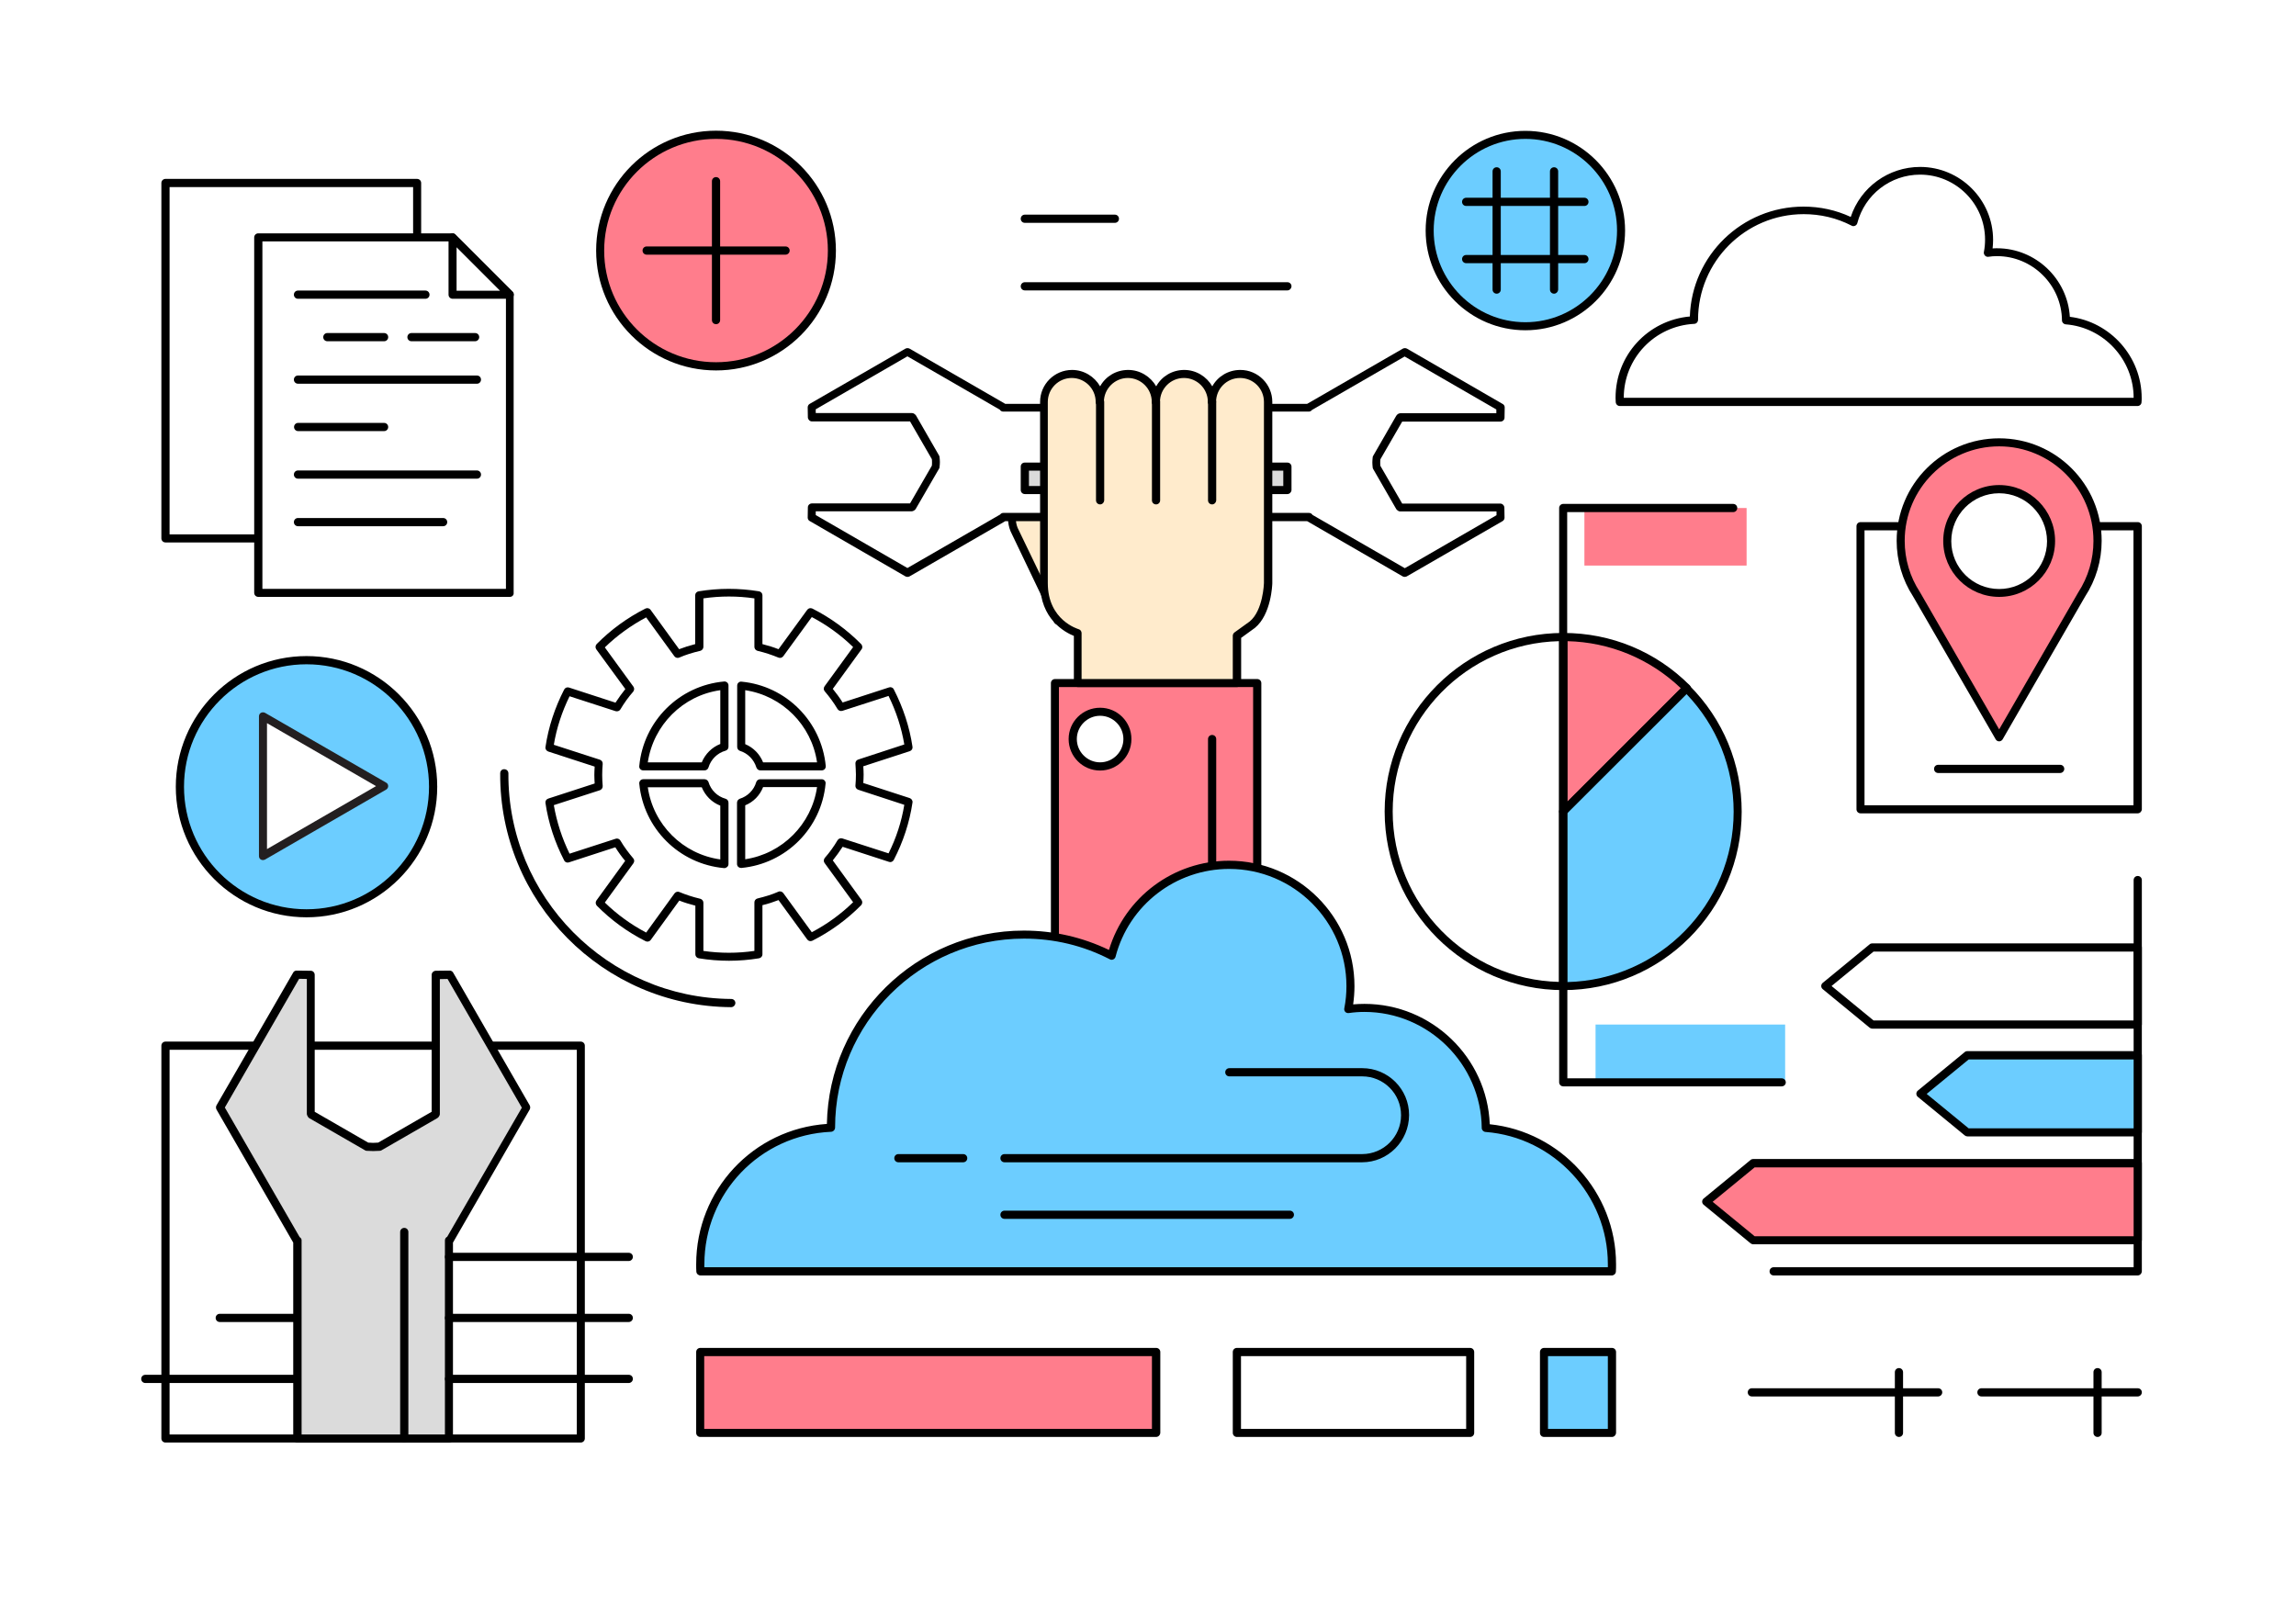 <?xml version="1.0" encoding="utf-8"?>
<!-- Generator: Adobe Illustrator 16.0.0, SVG Export Plug-In . SVG Version: 6.00 Build 0)  -->
<!DOCTYPE svg PUBLIC "-//W3C//DTD SVG 1.1//EN" "http://www.w3.org/Graphics/SVG/1.1/DTD/svg11.dtd">
<svg version="1.1" id="Layer_1" xmlns="http://www.w3.org/2000/svg" xmlns:xlink="http://www.w3.org/1999/xlink" x="0px" y="0px"
	 width="1400px" height="980px" viewBox="0 0 1400 980" enable-background="new 0 0 1400 980" xml:space="preserve">
<g>
	<g>
		<g>
			<rect fill="#FFFFFF" width="1400" height="980"/>
		</g>
	</g>
	<g>
		<path fill="#FFEBCC" d="M679.8,382.6l-29.8-72.7l-10.3-40.2l-19.9,37.7c-0.4,0.7-0.8,1.4-1.1,2.1v0c-1.8,4.1-2,8.9-0.2,13.4
			l26.5,55.4L679.8,382.6z"/>
		<path d="M679.8,385.1c-0.1,0-0.2,0-0.3,0l-34.9-4.3c-0.8-0.1-1.6-0.6-1.9-1.4l-26.5-55.4c-2.1-5.1-2-10.5,0.2-15.4
			c0.4-0.9,0.8-1.6,1.3-2.4l19.9-37.5c0.5-0.9,1.5-1.4,2.5-1.3c1,0.1,1.8,0.8,2.1,1.8l10.3,40.2l29.7,72.4c0.3,0.8,0.2,1.7-0.3,2.4
			C681.3,384.8,680.6,385.1,679.8,385.1z M646.6,376l29.3,3.7l-28.2-68.8l-8.9-34.3l-17,32c-0.5,0.7-0.8,1.3-1.1,1.9
			c-1.6,3.7-1.7,7.7-0.2,11.4L646.6,376z"/>
	</g>
	<g>
		<path fill="#FFFFFF" d="M914.8,248.2l-58.3-33.7l-58.4,33.7v0.3h-7.4H619.1h-7.4v-0.3l-58.4-33.7L495,248.3v0.5l0.1,5.7h61
			c0.1,0.1,0.2,0.2,0.3,0.2l14.1,24.5c0.1,0.9,0.1,1.8,0.1,2.7c0,0.9-0.1,1.8-0.1,2.7l-14.2,24.5c-0.1,0.1-0.2,0.2-0.3,0.2h-61
			l-0.1,5.7v0.5v0h0.1l58.3,33.6l58.4-33.7v-0.3h7.4h171.7h7.4v0.3l58.4,33.7l58.4-33.7v-0.5l-0.1-5.7h-61c-0.1-0.1-0.2-0.2-0.3-0.3
			l-14.1-24.5c-0.1-0.9-0.1-1.8-0.1-2.7c0-0.9,0.1-1.8,0.1-2.7l14.1-24.5c0.1-0.1,0.2-0.2,0.3-0.2h61l0.1-5.7L914.8,248.2
			L914.8,248.2L914.8,248.2z"/>
		<path d="M856.5,351.8c-0.4,0-0.9-0.1-1.2-0.3L797,317.8c0,0,0,0,0,0h-184c0,0,0,0,0,0l-58.4,33.7c-0.8,0.4-1.7,0.4-2.5,0
			L494,317.9c-0.9-0.4-1.5-1.2-1.5-2.2l0.1-6.3c0-1.3,1.1-2.4,2.5-2.4h59.8l13.3-23c0.1-0.7,0.1-1.3,0.1-2s0-1.3-0.1-2l-13.3-23
			h-59.8c-1.3,0-2.4-1.1-2.5-2.4l-0.1-6.2c0-0.9,0.5-1.7,1.2-2.1l58.4-33.7c0.8-0.4,1.7-0.4,2.5,0l58.4,33.7c0,0,0,0,0,0h184
			c0,0,0,0,0,0l58.4-33.7c0.8-0.4,1.7-0.4,2.5,0l58.1,33.6c0.9,0.4,1.5,1.2,1.5,2.2l-0.1,6.3c0,1.3-1.1,2.4-2.5,2.4H855l-13.3,23
			c-0.1,0.7-0.1,1.3-0.1,2s0,1.3,0.1,2l13.3,23h59.8c1.3,0,2.4,1.1,2.5,2.4l0.1,6.2c0,0.9-0.5,1.7-1.2,2.1l-58.4,33.7
			C857.4,351.7,857,351.8,856.5,351.8z M800.3,314l56.3,32.5l55.9-32.3l0-2.3h-58.6c-0.5,0-1-0.1-1.4-0.4c0,0-0.4-0.3-0.4-0.3
			c-0.3-0.2-0.5-0.5-0.7-0.7l-14.1-24.5c-0.2-0.3-0.3-0.7-0.3-1c-0.1-1-0.2-2-0.2-3s0.1-2,0.2-3c0-0.4,0.1-0.7,0.3-1l14.1-24.5
			c0.2-0.3,0.5-0.6,0.8-0.9c0.4-0.3,1.1-0.6,1.6-0.6h58.6l0-2.3l-55.9-32.3L800,250c-0.5,0.6-1.1,1-1.9,1H611.7
			c-0.9,0-1.7-0.5-2.1-1.2l-56.3-32.5l-55.9,32.3l0,2.3h58.6c0.5,0,1,0.1,1.4,0.4c0.3,0.2,0.9,0.7,1.1,1l14.1,24.5
			c0.2,0.3,0.3,0.7,0.3,1c0.1,1,0.2,2,0.2,3s-0.1,2-0.2,3c0,0.4-0.1,0.7-0.3,1l-14.2,24.5c-0.2,0.3-0.4,0.6-0.7,0.8
			c-0.4,0.3-1.2,0.7-1.7,0.7h-58.6l0,2.3l55.9,32.3l56.5-32.6c0.5-0.6,1.1-1,1.9-1h186.5C799.1,312.8,799.9,313.3,800.3,314z"/>
	</g>
	<g>
		<polygon fill="#DBDBDB" points="624.9,284.6 785,284.6 785,298.9 624.9,298.9 		"/>
		<path d="M785,301.3H624.9c-1.4,0-2.5-1.1-2.5-2.5l0-14.3c0-0.7,0.3-1.3,0.7-1.7c0.5-0.5,1.1-0.7,1.7-0.7H785
			c1.4,0,2.5,1.1,2.5,2.5v14.3C787.4,300.2,786.3,301.3,785,301.3z M627.4,296.4h155.1V287H627.4L627.4,296.4z"/>
	</g>
	<g>
		<rect x="643.3" y="416.6" fill="#FF7D8C" width="123.3" height="280.8"/>
		<path d="M766.6,699.8H643.3c-1.4,0-2.5-1.1-2.5-2.5V416.6c0-1.4,1.1-2.5,2.5-2.5h123.3c1.4,0,2.5,1.1,2.5,2.5v280.8
			C769,698.7,767.9,699.8,766.6,699.8z M645.7,694.9h118.4V419H645.7V694.9z"/>
	</g>
	<g>
		<path fill="#FFEBCC" d="M756.2,228c-9.4,0-17.1,7.6-17.1,17.1c0-9.4-7.7-17.1-17.1-17.1c-9.4,0-17.1,7.6-17.1,17.1
			c0-9.4-7.6-17.1-17.1-17.1c-9.4,0-17.1,7.6-17.1,17.1c0-9.4-7.7-17.1-17.1-17.1c-9.4,0-17.1,7.6-17.1,17.1v110.5
			c0,24.9,20.6,30.5,20.6,30.5v30.5h96.9v-28.8l9.3-6.7c9.3-7.6,9.7-25.4,9.7-25.4V245.1C773.2,235.7,765.6,228,756.2,228z"/>
		<path d="M754.2,419h-96.9c-1.4,0-2.5-1.1-2.5-2.5v-28.7c-5.4-2.2-20.6-10.2-20.6-32.2V245.1c0-10.8,8.8-19.5,19.5-19.5
			c7.3,0,13.7,4.1,17.1,10c3.3-6,9.7-10,17.1-10c7.3,0,13.7,4.1,17.1,10c3.3-6,9.7-10,17.1-10c7.3,0,13.7,4.1,17.1,10
			c3.3-6,9.7-10,17.1-10c10.8,0,19.5,8.8,19.5,19.5v110.5c0,0.8-0.6,19.1-10.6,27.3l-8.4,6.1v27.6C756.7,417.9,755.6,419,754.2,419z
			 M659.7,414.1h92v-26.4c0-0.8,0.4-1.5,1-2l9.3-6.7c8.2-6.7,8.7-23.3,8.7-23.4V245.1c0-8.1-6.5-14.6-14.6-14.6
			c-8.1,0-14.6,6.6-14.6,14.6c0,1.4-1.1,2.5-2.5,2.5c-1.4,0-2.5-1.1-2.5-2.5c0-8.1-6.6-14.6-14.6-14.6c-8.1,0-14.6,6.6-14.6,14.6
			c0,1.4-1.1,2.5-2.5,2.5s-2.5-1.1-2.5-2.5c0-8.1-6.6-14.6-14.6-14.6s-14.6,6.6-14.6,14.6c0,1.4-1.1,2.5-2.5,2.5s-2.5-1.1-2.5-2.5
			c0-8.1-6.6-14.6-14.6-14.6c-8.1,0-14.6,6.6-14.6,14.6v110.5c0,22.8,18.6,28,18.8,28.1c1.1,0.3,1.8,1.3,1.8,2.4V414.1z"/>
	</g>
	<g>
		<path d="M670.8,307.6c-1.4,0-2.5-1.1-2.5-2.5v-60c0-1.4,1.1-2.5,2.5-2.5s2.5,1.1,2.5,2.5v60C673.2,306.5,672.1,307.6,670.8,307.6z
			"/>
	</g>
	<g>
		<path d="M704.9,307.6c-1.4,0-2.5-1.1-2.5-2.5v-60c0-1.4,1.1-2.5,2.5-2.5s2.5,1.1,2.5,2.5v60C707.4,306.5,706.3,307.6,704.9,307.6z
			"/>
	</g>
	<g>
		<path d="M739.1,307.6c-1.4,0-2.5-1.1-2.5-2.5v-60c0-1.4,1.1-2.5,2.5-2.5c1.4,0,2.5,1.1,2.5,2.5v60
			C741.5,306.5,740.4,307.6,739.1,307.6z"/>
	</g>
	<g>
		<path fill="#FFFFFF" d="M687.5,450.7c0,9.2-7.5,16.7-16.7,16.7c-9.2,0-16.7-7.5-16.7-16.7c0-9.2,7.5-16.7,16.7-16.7
			C680,434,687.5,441.5,687.5,450.7z"/>
		<path d="M670.8,469.9c-10.6,0-19.2-8.6-19.2-19.2c0-10.6,8.6-19.1,19.2-19.1c10.6,0,19.1,8.6,19.1,19.1
			C689.9,461.3,681.3,469.9,670.8,469.9z M670.8,436.5c-7.8,0-14.2,6.4-14.2,14.2c0,7.8,6.4,14.2,14.2,14.2
			c7.8,0,14.2-6.4,14.2-14.2C685,442.9,678.6,436.5,670.8,436.5z"/>
	</g>
	<g>
		<path d="M739.1,590.5c-1.4,0-2.5-1.1-2.5-2.5V450.7c0-1.4,1.1-2.5,2.5-2.5c1.4,0,2.5,1.1,2.5,2.5V588
			C741.5,589.4,740.4,590.5,739.1,590.5z"/>
	</g>
	<g>
		<path fill="#6CCDFF" d="M982.8,775.3c0.1-1.4,0.1-2.9,0.1-4.4c0-43.9-33.9-79.8-76.9-83.1c-0.4-40.5-33.4-73.2-74-73.2
			c-3.4,0-6.7,0.3-9.9,0.7c0.9-4.5,1.3-9.2,1.3-14c0-40.9-33.1-74-74-74c-34.5,0-63.4,23.6-71.7,55.4c-16-8.2-34.2-12.9-53.5-12.9
			c-65,0-117.6,52.7-117.6,117.6c0,0,0,0.1,0,0.1c-44.3,1.9-79.7,38.5-79.7,83.3c0,1.5,0,2.9,0.1,4.4H982.8z"/>
		<path d="M982.8,777.8H427.1c-1.3,0-2.4-1-2.5-2.3c-0.1-1.5-0.1-3-0.1-4.5c0-45.3,34.8-82.5,79.7-85.6
			c1.2-65.2,54.6-117.9,120.1-117.9c18.2,0,35.6,4,51.9,11.8c9.7-32.2,39.4-54.4,73.2-54.4c42.2,0,76.5,34.3,76.5,76.5
			c0,3.7-0.3,7.4-0.8,11.1c2.4-0.2,4.6-0.3,6.9-0.3c41,0,74.8,32.7,76.4,73.4c43.3,4.5,77,41.5,77,85.4c0,1.5,0,3-0.1,4.5
			C985.2,776.8,984.1,777.8,982.8,777.8z M429.5,772.8h550.9c0-0.6,0-1.3,0-1.9c0-42-32.8-77.4-74.6-80.6c-1.3-0.1-2.3-1.2-2.3-2.4
			c-0.4-39-32.5-70.8-71.5-70.8c-3.1,0-6.2,0.2-9.6,0.7c-0.8,0.1-1.6-0.2-2.1-0.7c-0.5-0.6-0.8-1.4-0.6-2.2
			c0.9-4.5,1.3-9.1,1.3-13.5c0-39.4-32.1-71.5-71.5-71.5c-32.6,0-61.1,22-69.3,53.6c-0.2,0.7-0.7,1.3-1.4,1.6
			c-0.7,0.3-1.5,0.3-2.1-0.1c-16.3-8.4-33.9-12.6-52.3-12.6c-63.5,0-115.2,51.7-115.2,115.2c0,1.3-1,2.5-2.4,2.6
			c-43.4,1.9-77.3,37.4-77.3,80.8C429.4,771.6,429.5,772.2,429.5,772.8z"/>
	</g>
	<g>
		<path fill="#FFFFFF" d="M1303.4,245.1c0-0.8,0.1-1.6,0.1-2.5c0-24.9-19.3-45.3-43.7-47.2c-0.2-23-19-41.6-42-41.6
			c-1.9,0-3.8,0.1-5.6,0.4c0.5-2.6,0.8-5.2,0.8-7.9c0-23.2-18.8-42-42-42c-19.6,0-36,13.4-40.7,31.5c-9.1-4.7-19.4-7.3-30.4-7.3
			c-36.9,0-66.8,29.9-66.8,66.8c0,0,0,0,0,0.1c-25.2,1.1-45.3,21.9-45.3,47.3c0,0.8,0,1.7,0.1,2.5H1303.4z"/>
		<path d="M1303.4,247.6H987.7c-1.3,0-2.4-1-2.5-2.4c0-0.9-0.1-1.7-0.1-2.6c0-26,19.7-47.3,45.3-49.6c1.2-37.2,31.8-67,69.3-67
			c10.1,0,19.8,2.1,28.8,6.3c6-18.1,23-30.5,42.3-30.5c24.5,0,44.5,20,44.5,44.5c0,1.7-0.1,3.4-0.3,5.2c0.9-0.1,1.8-0.1,2.7-0.1
			c23.5,0,43,18.6,44.4,41.8c24.7,3,43.8,24.3,43.8,49.5c0,0.9,0,1.7-0.1,2.6C1305.8,246.5,1304.7,247.6,1303.4,247.6z M990.1,242.6
			H1301c0,0,0,0,0,0c0-23.3-18.2-43-41.4-44.8c-1.3-0.1-2.3-1.2-2.3-2.4c-0.2-21.6-18-39.2-39.6-39.2c-1.7,0-3.5,0.1-5.3,0.4
			c-0.8,0.1-1.6-0.2-2.1-0.8c-0.5-0.6-0.8-1.4-0.6-2.2c0.5-2.5,0.7-5,0.7-7.5c0-21.8-17.8-39.6-39.6-39.6
			c-18.1,0-33.8,12.2-38.3,29.6c-0.2,0.7-0.7,1.3-1.4,1.6c-0.7,0.3-1.5,0.3-2.1-0.1c-9.1-4.7-19-7-29.2-7
			c-35.5,0-64.4,28.9-64.4,64.4c0,1.3-1,2.5-2.4,2.5C1008.9,198.8,990.1,218.5,990.1,242.6C990.1,242.6,990.1,242.6,990.1,242.6z"/>
	</g>
	<g>
		<path d="M830.5,708.8H612.5c-1.4,0-2.5-1.1-2.5-2.5s1.1-2.5,2.5-2.5h218.1c13,0,23.7-10.6,23.7-23.7c0-13.1-10.6-23.7-23.7-23.7
			h-81c-1.4,0-2.5-1.1-2.5-2.5s1.1-2.5,2.5-2.5h81c15.8,0,28.6,12.8,28.6,28.6C859.1,696,846.3,708.8,830.5,708.8z"/>
	</g>
	<g>
		<path d="M587.3,708.8h-39.5c-1.4,0-2.5-1.1-2.5-2.5s1.1-2.5,2.5-2.5h39.5c1.4,0,2.5,1.1,2.5,2.5S588.7,708.8,587.3,708.8z"/>
	</g>
	<g>
		<path d="M786.5,743.3h-174c-1.4,0-2.5-1.1-2.5-2.5s1.1-2.5,2.5-2.5h174c1.4,0,2.5,1.1,2.5,2.5S787.8,743.3,786.5,743.3z"/>
	</g>
	<g>
		<path d="M1303.5,777.8h-222c-1.4,0-2.5-1.1-2.5-2.5c0-1.4,1.1-2.5,2.5-2.5H1301V536.7c0-1.4,1.1-2.5,2.5-2.5
			c1.4,0,2.5,1.1,2.5,2.5v238.6C1305.9,776.7,1304.8,777.8,1303.5,777.8z"/>
	</g>
	<g>
		<polygon fill="#FF7D8C" points="1303.5,756.4 1069,756.4 1040.4,732.9 1069,709.4 1303.5,709.4 		"/>
		<path d="M1303.5,758.8H1069c-0.6,0-1.1-0.2-1.6-0.6l-28.6-23.5c-0.6-0.5-0.9-1.2-0.9-1.9s0.3-1.4,0.9-1.9l28.6-23.5
			c0.4-0.4,1-0.6,1.6-0.6h234.5c1.4,0,2.5,1.1,2.5,2.5v47C1305.9,757.7,1304.8,758.8,1303.5,758.8z M1069.9,753.9H1301v-42h-231.1
			l-25.6,21L1069.9,753.9z"/>
	</g>
	<g>
		<polygon fill="#6CCDFF" points="1303.5,690.6 1199.5,690.6 1170.9,667.1 1199.5,643.6 1303.5,643.6 		"/>
		<path d="M1303.5,693h-103.9c-0.6,0-1.1-0.2-1.6-0.6l-28.6-23.5c-0.6-0.5-0.9-1.2-0.9-1.9c0-0.7,0.3-1.4,0.9-1.9l28.6-23.5
			c0.4-0.4,1-0.6,1.6-0.6h103.9c1.4,0,2.5,1.1,2.5,2.5v47C1305.9,691.9,1304.8,693,1303.5,693z M1200.4,688.1H1301v-42h-100.6
			l-25.6,21L1200.4,688.1z"/>
	</g>
	<g>
		<path d="M1303.5,627.3h-161.9c-0.6,0-1.1-0.2-1.6-0.6l-28.6-23.5c-0.6-0.5-0.9-1.2-0.9-1.9c0-0.7,0.3-1.4,0.9-1.9l28.6-23.5
			c0.4-0.4,1-0.6,1.6-0.6h161.9c1.4,0,2.5,1.1,2.5,2.5v47C1305.9,626.2,1304.8,627.3,1303.5,627.3z M1142.4,622.3H1301v-42h-158.6
			l-25.6,21L1142.4,622.3z"/>
	</g>
	<g>
		<rect x="427" y="824.5" fill="#FF7D8C" width="278" height="49.3"/>
		<path d="M704.9,876.3H427c-1.4,0-2.5-1.1-2.5-2.5v-49.3c0-1.4,1.1-2.5,2.5-2.5h278c1.4,0,2.5,1.1,2.5,2.5v49.3
			C707.4,875.2,706.3,876.3,704.9,876.3z M429.4,871.4h273V827h-273V871.4z"/>
	</g>
	<g>
		<path d="M896.4,876.3H754.2c-1.4,0-2.5-1.1-2.5-2.5v-49.3c0-1.4,1.1-2.5,2.5-2.5h142.2c1.4,0,2.5,1.1,2.5,2.5v49.3
			C898.9,875.2,897.8,876.3,896.4,876.3z M756.7,871.4H894V827H756.7V871.4z"/>
	</g>
	<g>
		<rect x="941.5" y="824.5" fill="#6CCDFF" width="41.4" height="49.3"/>
		<path d="M982.9,876.3h-41.4c-1.4,0-2.5-1.1-2.5-2.5v-49.3c0-1.4,1.1-2.5,2.5-2.5h41.4c1.4,0,2.5,1.1,2.5,2.5v49.3
			C985.3,875.2,984.2,876.3,982.9,876.3z M943.9,871.4h36.5V827h-36.5V871.4z"/>
	</g>
	<g>
		<path d="M785,177.1H624.9c-1.4,0-2.5-1.1-2.5-2.5c0-1.4,1.1-2.5,2.5-2.5H785c1.4,0,2.5,1.1,2.5,2.5
			C787.4,176,786.3,177.1,785,177.1z"/>
	</g>
	<g>
		<path d="M679.8,135.9h-54.9c-1.4,0-2.5-1.1-2.5-2.5c0-1.4,1.1-2.5,2.5-2.5h54.9c1.4,0,2.5,1.1,2.5,2.5
			C682.3,134.8,681.2,135.9,679.8,135.9z"/>
	</g>
	<g>
		<rect x="1134.5" y="320.9" fill="#FFFFFF" width="169" height="172.7"/>
		<path d="M1303.5,496h-169c-1.4,0-2.5-1.1-2.5-2.5V320.9c0-1.4,1.1-2.5,2.5-2.5h169c1.4,0,2.5,1.1,2.5,2.5v172.7
			C1305.9,494.9,1304.8,496,1303.5,496z M1136.9,491.1h164V323.4h-164V491.1z"/>
	</g>
	<g>
		<path d="M354.1,879.7H100.9c-1.4,0-2.5-1.1-2.5-2.5V637.7c0-1.4,1.1-2.5,2.5-2.5h253.2c1.4,0,2.5,1.1,2.5,2.5v239.5
			C356.6,878.6,355.5,879.7,354.1,879.7z M103.4,874.8h248.3V640.2H103.4V874.8z"/>
	</g>
	<g>
		<path fill="#6CCDFF" d="M988.4,140.6c0,32.2-26.1,58.4-58.4,58.4s-58.4-26.1-58.4-58.4c0-32.2,26.1-58.4,58.4-58.4
			S988.4,108.4,988.4,140.6z"/>
		<path d="M930.1,201.4c-33.5,0-60.8-27.3-60.8-60.8s27.3-60.8,60.8-60.8c33.5,0,60.8,27.3,60.8,60.8S963.6,201.4,930.1,201.4z
			 M930.1,84.7c-30.8,0-55.9,25.1-55.9,55.9s25.1,55.9,55.9,55.9c30.8,0,55.9-25.1,55.9-55.9S960.9,84.7,930.1,84.7z"/>
	</g>
	<g>
		<path fill="#FF7D8C" d="M507.2,152.9c0,39-31.6,70.6-70.6,70.6c-39,0-70.6-31.6-70.6-70.6c0-39,31.6-70.6,70.6-70.6
			C475.6,82.3,507.2,113.9,507.2,152.9z"/>
		<path d="M436.6,225.9c-40.3,0-73.1-32.8-73.1-73.1c0-40.3,32.8-73.1,73.1-73.1s73.1,32.8,73.1,73.1
			C509.7,193.2,476.9,225.9,436.6,225.9z M436.6,84.7c-37.6,0-68.2,30.6-68.2,68.1c0,37.6,30.6,68.1,68.2,68.1
			c37.6,0,68.2-30.6,68.2-68.1C504.8,115.3,474.2,84.7,436.6,84.7z"/>
	</g>
	<g>
		<g>
			<path d="M912.6,179.1c-1.4,0-2.5-1.1-2.5-2.5v-72.1c0-1.4,1.1-2.5,2.5-2.5s2.5,1.1,2.5,2.5v72.1C915.1,178,914,179.1,912.6,179.1
				z"/>
		</g>
		<g>
			<path d="M947.6,179.1c-1.4,0-2.5-1.1-2.5-2.5v-72.1c0-1.4,1.1-2.5,2.5-2.5c1.4,0,2.5,1.1,2.5,2.5v72.1
				C950,178,948.9,179.1,947.6,179.1z"/>
		</g>
		<g>
			<path d="M966.1,125.6H894c-1.4,0-2.5-1.1-2.5-2.5s1.1-2.5,2.5-2.5h72.1c1.4,0,2.5,1.1,2.5,2.5S967.5,125.6,966.1,125.6z"/>
		</g>
		<g>
			<path d="M966.1,160.5H894c-1.4,0-2.5-1.1-2.5-2.5s1.1-2.5,2.5-2.5h72.1c1.4,0,2.5,1.1,2.5,2.5S967.5,160.5,966.1,160.5z"/>
		</g>
	</g>
	<g>
		<path fill="#FF7D8C" d="M1219,269.7c-33.2,0-60,26.9-60,60c0,12,3.6,23.3,9.7,32.7l50.4,87.2l50.4-87.2c6.1-9.4,9.7-20.6,9.7-32.7
			C1279,296.6,1252.1,269.7,1219,269.7z"/>
		<path d="M1219,452.1L1219,452.1c-0.9,0-1.7-0.5-2.1-1.2l-50.4-87.2c-6.5-10-10-21.8-10-33.9c0-34.5,28-62.5,62.5-62.5
			c34.5,0,62.5,28,62.5,62.5c0,12.1-3.5,23.9-10.1,34l-50.3,87.1C1220.7,451.6,1219.8,452.1,1219,452.1z M1219,272.2
			c-31.7,0-57.6,25.8-57.6,57.6c0,11.2,3.2,22,9.3,31.3l48.3,83.7l48.2-83.5c6.1-9.4,9.3-20.3,9.3-31.4
			C1276.5,298,1250.7,272.2,1219,272.2z"/>
	</g>
	<g>
		<path fill="#FFFFFF" d="M1187.3,329.9c0,17.5,14.2,31.6,31.6,31.6c17.5,0,31.6-14.2,31.6-31.6c0-17.5-14.2-31.6-31.6-31.6
			C1201.5,298.3,1187.3,312.4,1187.3,329.9z"/>
		<path d="M1219,364c-18.8,0-34.1-15.3-34.1-34.1c0-18.8,15.3-34.1,34.1-34.1c18.8,0,34.1,15.3,34.1,34.1
			C1253.1,348.7,1237.8,364,1219,364z M1219,300.8c-16.1,0-29.2,13.1-29.2,29.2c0,16.1,13.1,29.2,29.2,29.2
			c16.1,0,29.2-13.1,29.2-29.2C1248.1,313.8,1235,300.8,1219,300.8z"/>
	</g>
	<g>
		<path d="M1256.2,471.4h-74.4c-1.4,0-2.5-1.1-2.5-2.5s1.1-2.5,2.5-2.5h74.4c1.4,0,2.5,1.1,2.5,2.5S1257.5,471.4,1256.2,471.4z"/>
	</g>
	<g>
		<g>
			<path fill="#FF7D8C" d="M1028.4,419.7c-19.3-19.3-45.9-31.2-75.2-31.2v106.4L1028.4,419.7z"/>
			<path d="M953.2,497.4c-0.3,0-0.6-0.1-0.9-0.2c-0.9-0.4-1.5-1.3-1.5-2.3V388.5c0-1.4,1.1-2.5,2.5-2.5c29.1,0,56.4,11.3,77,31.9
				c1,1,1,2.5,0,3.5l-75.2,75.2C954.5,497.2,953.8,497.4,953.2,497.4z M955.6,391V489l69.3-69.3C1006.1,401.8,981.7,391.6,955.6,391
				z"/>
		</g>
		<g>
			<path d="M953.2,603.8c-60,0-108.9-48.8-108.9-108.9c0-60,48.8-108.9,108.9-108.9c1.4,0,2.5,1.1,2.5,2.5v212.8
				C955.6,602.7,954.5,603.8,953.2,603.8z M950.7,391c-56.2,1.3-101.5,47.4-101.5,103.9c0,56.5,45.3,102.6,101.5,103.9V391z"/>
		</g>
		<g>
			<path fill="#6CCDFF" d="M1028.4,419.7l-75.2,75.2v106.4c58.8,0,106.4-47.6,106.4-106.4C1059.6,465.6,1047.7,439,1028.4,419.7z"/>
			<path d="M953.2,603.8c-1.4,0-2.5-1.1-2.5-2.5V494.9c0-0.7,0.3-1.3,0.7-1.7l75.2-75.2c1-1,2.5-1,3.5,0
				c20.6,20.6,31.9,47.9,31.9,77C1062,555,1013.2,603.8,953.2,603.8z M955.6,496v102.9c56.2-1.3,101.5-47.4,101.5-103.9
				c0-26.9-10.2-52.3-28.7-71.7L955.6,496z"/>
		</g>
	</g>
	<g>
		<rect x="966.1" y="309.8" fill="#FF7D8C" width="98.9" height="35.1"/>
	</g>
	<g>
		<rect x="972.9" y="624.8" fill="#6CCDFF" width="115.6" height="35.1"/>
	</g>
	<g>
		<path d="M953.2,497.4c-1.4,0-2.5-1.1-2.5-2.5V309.8c0-1.4,1.1-2.5,2.5-2.5h103.6c1.4,0,2.5,1.1,2.5,2.5s-1.1,2.5-2.5,2.5H955.6
			v182.7C955.6,496.3,954.5,497.4,953.2,497.4z"/>
	</g>
	<g>
		<path d="M1086.4,662.5H953.2c-1.4,0-2.5-1.1-2.5-2.5V494.9c0-1.4,1.1-2.5,2.5-2.5c1.4,0,2.5,1.1,2.5,2.5v162.7h130.7
			c1.4,0,2.5,1.1,2.5,2.5C1088.9,661.4,1087.8,662.5,1086.4,662.5z"/>
	</g>
	<g>
		<path d="M1303.5,851.6h-95.3c-1.4,0-2.5-1.1-2.5-2.5s1.1-2.5,2.5-2.5h95.3c1.4,0,2.5,1.1,2.5,2.5S1304.8,851.6,1303.5,851.6z"/>
	</g>
	<g>
		<path d="M1181.8,851.6h-113.6c-1.4,0-2.5-1.1-2.5-2.5s1.1-2.5,2.5-2.5h113.6c1.4,0,2.5,1.1,2.5,2.5S1183.1,851.6,1181.8,851.6z"/>
	</g>
	<g>
		<path d="M1279,876.3c-1.4,0-2.5-1.1-2.5-2.5v-37c0-1.4,1.1-2.5,2.5-2.5c1.4,0,2.5,1.1,2.5,2.5v37
			C1281.5,875.2,1280.4,876.3,1279,876.3z"/>
	</g>
	<g>
		<path d="M1157.9,876.3c-1.4,0-2.5-1.1-2.5-2.5v-37c0-1.4,1.1-2.5,2.5-2.5c1.4,0,2.5,1.1,2.5,2.5v37
			C1160.4,875.2,1159.3,876.3,1157.9,876.3z"/>
	</g>
	<g>
		<path fill="#DBDBDB" d="M273.8,877.3V756.4h0.5l46.7-81l-46.7-81h-0.7l-7.9,0.1v84.7c-0.1,0.2-0.2,0.3-0.3,0.5l-34,19.6
			c-1.3,0.1-2.5,0.2-3.8,0.2c-1.3,0-2.5-0.1-3.8-0.2l-34-19.6c-0.1-0.1-0.2-0.3-0.3-0.4v-84.7l-7.9-0.1h-0.8v0.1L134,675.4l46.7,81
			h0.5v120.9H273.8z"/>
		<path d="M273.8,879.7h-92.5c-1.4,0-2.5-1.1-2.5-2.5V757.8c-0.1-0.1-0.1-0.1-0.1-0.2l-46.7-81c-0.4-0.8-0.4-1.7,0-2.5l46.6-80.7
			c0.4-0.9,1.2-1.5,2.2-1.5l8.7,0.1c1.3,0,2.4,1.1,2.4,2.5v83.5l32.6,18.8c2,0.2,4.1,0.2,6.1,0l32.6-18.8v-83.5
			c0-1.3,1.1-2.4,2.4-2.5l8.6-0.1c0.9,0,1.7,0.5,2.1,1.2l46.7,81c0.4,0.8,0.4,1.7,0,2.5l-46.7,81c0,0.1-0.1,0.2-0.1,0.2v119.4
			C276.2,878.6,275.1,879.7,273.8,879.7z M183.7,874.8h87.6V756.4c0-1,0.6-1.8,1.4-2.2l45.5-78.7l-45.3-78.5l-4.7,0.1v82.2
			c0,0.5-0.1,0.9-0.4,1.3c0,0.1-0.3,0.4-0.3,0.5c-0.2,0.2-0.6,0.7-0.9,0.8l-34,19.6c-0.3,0.2-0.7,0.3-1,0.3c-2.6,0.2-5.4,0.2-8,0
			c-0.4,0-0.7-0.1-1-0.3l-34-19.6c-0.3-0.2-0.6-0.5-0.8-0.8c-0.3-0.4-0.7-1.3-0.7-1.8V597l-4.7-0.1l-45.3,78.5l45.6,79
			c0.7,0.5,1.2,1.1,1.2,1.9V874.8z"/>
	</g>
	<g>
		<path d="M383.4,843.4H273.8c-1.4,0-2.5-1.1-2.5-2.5s1.1-2.5,2.5-2.5h109.6c1.4,0,2.5,1.1,2.5,2.5S384.7,843.4,383.4,843.4z"/>
	</g>
	<g>
		<path d="M383.4,806.2H273.8c-1.4,0-2.5-1.1-2.5-2.5c0-1.4,1.1-2.5,2.5-2.5h109.6c1.4,0,2.5,1.1,2.5,2.5
			C385.9,805.1,384.7,806.2,383.4,806.2z"/>
	</g>
	<g>
		<path d="M383.4,769H273.8c-1.4,0-2.5-1.1-2.5-2.5c0-1.4,1.1-2.5,2.5-2.5h109.6c1.4,0,2.5,1.1,2.5,2.5
			C385.9,767.9,384.7,769,383.4,769z"/>
	</g>
	<g>
		<path d="M181.2,843.4H88.6c-1.4,0-2.5-1.1-2.5-2.5s1.1-2.5,2.5-2.5h92.6c1.4,0,2.5,1.1,2.5,2.5S182.6,843.4,181.2,843.4z"/>
	</g>
	<g>
		<path d="M181.2,806.2H134c-1.4,0-2.5-1.1-2.5-2.5c0-1.4,1.1-2.5,2.5-2.5h47.2c1.4,0,2.5,1.1,2.5,2.5
			C183.7,805.1,182.6,806.2,181.2,806.2z"/>
	</g>
	<g>
		<path d="M246.5,879.7c-1.4,0-2.5-1.1-2.5-2.5V751.3c0-1.4,1.1-2.5,2.5-2.5s2.5,1.1,2.5,2.5v125.9
			C249,878.6,247.9,879.7,246.5,879.7z"/>
	</g>
	<g>
		<rect x="100.9" y="111.6" fill="#FFFFFF" width="153.4" height="216.8"/>
		<path d="M254.3,330.8H100.9c-1.4,0-2.5-1.1-2.5-2.5V111.6c0-1.4,1.1-2.5,2.5-2.5h153.4c1.4,0,2.5,1.1,2.5,2.5v216.8
			C256.8,329.7,255.7,330.8,254.3,330.8z M103.4,325.9h148.5V114.1H103.4V325.9z"/>
	</g>
	<g>
		<polygon fill="#FFFFFF" points="275.9,144.8 157.5,144.8 157.5,361.5 310.9,361.5 310.9,179.7 		"/>
		<path d="M310.9,364H157.5c-1.4,0-2.5-1.1-2.5-2.5V144.8c0-1.4,1.1-2.5,2.5-2.5h118.4c0.7,0,1.3,0.3,1.7,0.7l34.9,34.9
			c0.5,0.5,0.7,1.1,0.7,1.7v181.8C313.4,362.9,312.3,364,310.9,364z M160,359.1h148.5V180.7l-33.5-33.5H160V359.1z"/>
	</g>
	<g>
		<polygon fill="#FFFFFF" points="275.9,179.7 310.9,179.7 275.9,144.8 		"/>
		<path d="M310.9,182.2h-34.9c-1.4,0-2.5-1.1-2.5-2.5v-34.9c0-1,0.6-1.9,1.5-2.3c0.9-0.4,2-0.2,2.7,0.5l34.9,34.9
			c0.7,0.7,0.9,1.8,0.5,2.7C312.8,181.6,311.9,182.2,310.9,182.2z M278.4,177.3h26.5l-26.5-26.5V177.3z"/>
	</g>
	<g>
		<g>
			<path d="M479,155.3h-84.7c-1.4,0-2.5-1.1-2.5-2.5s1.1-2.5,2.5-2.5H479c1.4,0,2.5,1.1,2.5,2.5S480.3,155.3,479,155.3z"/>
		</g>
		<g>
			<path d="M436.6,197.7c-1.4,0-2.5-1.1-2.5-2.5v-84.7c0-1.4,1.1-2.5,2.5-2.5s2.5,1.1,2.5,2.5v84.7
				C439.1,196.6,438,197.7,436.6,197.7z"/>
		</g>
	</g>
	<g>
		<path fill="#FFFFFF" d="M543.1,523.5c5.5-10.6,9.3-22.1,11.2-34.3l-30.1-9.8c0.2-2.3,0.3-4.6,0.3-6.9c0-2.3-0.2-4.6-0.3-6.9
			l30.1-9.8c-1.8-12.2-5.7-23.7-11.2-34.3l-30.2,9.8c-2.4-4-5.1-7.7-8.1-11.1l18.6-25.7c-8.5-8.6-18.3-15.7-29.1-21.2l-18.6,25.6
			c-4.2-1.8-8.6-3.2-13.2-4.2V363c-5.9-1-11.9-1.5-18-1.5c-6.1,0-12.2,0.5-18,1.5v31.7c-4.5,1.1-9,2.4-13.2,4.2l-18.6-25.6
			c-10.9,5.5-20.7,12.6-29.2,21.2l18.6,25.6c-3,3.5-5.7,7.2-8.1,11.1l-30.2-9.8c-5.5,10.6-9.3,22.1-11.2,34.3l30.1,9.8
			c-0.2,2.3-0.3,4.6-0.3,6.9c0,2.3,0.2,4.6,0.3,6.9l-30.1,9.8c1.8,12.2,5.7,23.7,11.2,34.3l30.2-9.8c2.4,4,5.1,7.7,8.1,11.2
			l-18.6,25.6c8.5,8.6,18.3,15.7,29.2,21.2l18.6-25.6c4.2,1.8,8.6,3.1,13.2,4.2V582c5.9,1,11.9,1.5,18,1.5c6.1,0,12.1-0.5,18-1.5
			v-31.7c4.5-1,9-2.4,13.2-4.2l18.6,25.6c10.8-5.5,20.7-12.6,29.1-21.2l-18.6-25.6c3-3.5,5.7-7.2,8.1-11.1L543.1,523.5z
			 M441.7,526.9c-26.2-2.3-47-23.1-49.4-49.2h37.4c1.7,5.7,6.3,10.2,12,11.9V526.9z M441.7,455.5c-5.8,1.7-10.3,6.2-12,11.9h-37.4
			c2.4-26.1,23.3-46.9,49.4-49.2V455.5z M451.9,526.9v-37.4c5.6-1.8,10-6.2,11.6-11.8H501C498.6,503.6,477.9,524.3,451.9,526.9z
			 M463.6,467.4c-1.7-5.6-6.1-10-11.6-11.8v-37.4c26,2.5,46.6,23.2,49,49.2H463.6z"/>
		<path d="M444.5,585.9c-6.1,0-12.3-0.5-18.4-1.5c-1.2-0.2-2.1-1.2-2.1-2.4v-29.7c-3.5-0.9-6.8-1.9-9.8-3.1l-17.4,24
			c-0.7,1-2,1.3-3.1,0.8c-11.1-5.6-21.1-12.9-29.8-21.7c-0.8-0.9-0.9-2.2-0.2-3.2l17.5-24.1c-2.2-2.6-4.2-5.4-6-8.3l-28.3,9.2
			c-1.1,0.4-2.4-0.1-2.9-1.2c-5.7-11-9.6-22.8-11.4-35c-0.2-1.2,0.5-2.3,1.7-2.7l28.3-9.2c-0.1-1.7-0.2-3.4-0.2-5.2
			c0-1.7,0.1-3.4,0.2-5.1l-28.3-9.2c-1.1-0.4-1.9-1.5-1.7-2.7c1.8-12.2,5.7-24,11.4-35.1c0.6-1.1,1.8-1.6,3-1.2l28.3,9.2
			c1.9-2.9,3.9-5.7,6-8.3L363.6,396c-0.7-1-0.6-2.3,0.2-3.2c8.7-8.8,18.7-16.1,29.8-21.7c1.1-0.5,2.4-0.2,3.1,0.8l17.4,24
			c3.1-1.2,6.3-2.2,9.8-3.1V363c0-1.2,0.9-2.2,2.1-2.4c12.3-2,24.5-2,36.8,0c1.2,0.2,2.1,1.2,2.1,2.4v29.8c3.5,0.9,6.8,1.9,9.8,3.1
			l17.5-24c0.7-1,2-1.3,3.1-0.8c11.1,5.6,21.1,12.9,29.8,21.7c0.8,0.9,1,2.2,0.2,3.2l-17.5,24.1c2.1,2.6,4.2,5.4,6,8.3l28.3-9.2
			c1.1-0.4,2.4,0.1,2.9,1.2c5.7,11.1,9.6,22.9,11.4,35c0.2,1.2-0.5,2.3-1.7,2.7l-28.3,9.2c0.1,1.7,0.2,3.4,0.2,5.1
			c0,1.7-0.1,3.4-0.2,5.1l28.3,9.2c1.1,0.4,1.9,1.5,1.7,2.7c-1.8,12.2-5.7,24-11.4,35c-0.6,1.1-1.8,1.6-2.9,1.2l-28.3-9.2
			c-1.9,2.9-3.9,5.7-6,8.3l17.5,24.1c0.7,1,0.6,2.3-0.2,3.2c-8.7,8.8-18.7,16.1-29.8,21.7c-1.1,0.5-2.4,0.2-3.1-0.8l-17.5-24
			c-3.1,1.2-6.4,2.3-9.8,3.1V582c0,1.2-0.9,2.2-2.1,2.4C456.8,585.4,450.6,585.9,444.5,585.9z M428.9,579.9
			c10.4,1.5,20.7,1.5,31.1,0v-29.6c0-1.2,0.8-2.1,1.9-2.4c4.6-1.1,8.9-2.4,12.7-4.1c1-0.5,2.3-0.1,3,0.8l17.4,23.9
			c9.3-4.9,17.7-11,25.2-18.3l-17.4-23.9c-0.7-0.9-0.6-2.2,0.1-3.1c2.9-3.3,5.5-6.9,7.8-10.8c0.6-1,1.8-1.4,2.9-1.1l28.2,9.1
			c4.7-9.4,7.9-19.3,9.6-29.6l-28.1-9.2c-1.1-0.4-1.8-1.4-1.7-2.5c0.2-2.2,0.3-4.4,0.3-6.7c0-2.3-0.2-4.5-0.3-6.7
			c-0.1-1.1,0.6-2.2,1.7-2.5l28.1-9.2c-1.7-10.2-5-20.2-9.6-29.6l-28.2,9.1c-1.1,0.3-2.3-0.1-2.9-1.1c-2.3-3.9-5-7.5-7.8-10.8
			c-0.8-0.9-0.8-2.1-0.1-3.1l17.4-23.9c-7.5-7.3-15.9-13.4-25.2-18.3l-17.4,23.9c-0.7,0.9-1.9,1.3-3,0.8c-3.9-1.6-8-3-12.7-4.1
			c-1.1-0.3-1.9-1.3-1.9-2.4v-29.6c-10.4-1.5-20.7-1.5-31.1,0v29.6c0,1.1-0.8,2.1-1.9,2.4c-4.7,1.1-8.9,2.4-12.8,4.1
			c-1.1,0.5-2.3,0.1-3-0.8L394,376.5c-9.2,4.9-17.7,11-25.2,18.3l17.4,23.9c0.7,0.9,0.6,2.2-0.1,3.1c-2.9,3.3-5.5,6.9-7.8,10.8
			c-0.6,1-1.8,1.4-2.9,1.1l-28.1-9.1c-4.6,9.4-7.9,19.3-9.6,29.6l28.1,9.1c1.1,0.4,1.8,1.4,1.7,2.6c-0.2,2.2-0.3,4.4-0.3,6.7
			c0,2.3,0.1,4.5,0.3,6.7c0.1,1.1-0.6,2.2-1.7,2.6l-28.1,9.1c1.8,10.3,5,20.2,9.6,29.6l28.1-9.1c1.1-0.4,2.3,0.1,2.9,1.1
			c2.3,3.9,5,7.5,7.8,10.8c0.8,0.9,0.8,2.1,0.1,3.1l-17.4,23.9c7.5,7.3,15.9,13.4,25.2,18.3l17.3-23.9c0.7-0.9,1.9-1.3,3-0.8
			c3.8,1.6,8.1,3,12.7,4.1c1.1,0.3,1.9,1.3,1.9,2.4V579.9z M441.7,529.4c-0.1,0-0.1,0-0.2,0c-27.4-2.5-49.1-24.1-51.7-51.5
			c-0.1-0.7,0.2-1.4,0.6-1.9c0.5-0.5,1.1-0.8,1.8-0.8h37.4c1.1,0,2,0.7,2.4,1.7c1.5,5,5.4,8.8,10.4,10.2c1.1,0.3,1.8,1.3,1.8,2.4
			v37.4c0,0.7-0.3,1.4-0.8,1.8C442.9,529.1,442.3,529.4,441.7,529.4z M395,480.1c3.3,22.8,21.3,40.8,44.2,44v-32.8
			c-5.2-2-9.2-6.1-11.3-11.2H395z M451.9,529.3c-0.6,0-1.2-0.2-1.7-0.6c-0.5-0.5-0.8-1.1-0.8-1.8v-37.4c0-1.1,0.7-2,1.7-2.4
			c4.8-1.5,8.6-5.3,10-10.1c0.3-1,1.3-1.8,2.4-1.8H501c0.7,0,1.4,0.3,1.8,0.8c0.5,0.5,0.7,1.2,0.6,1.9
			c-2.5,27.2-24.1,48.8-51.3,51.4C452.1,529.3,452,529.3,451.9,529.3z M454.4,491.1v32.9c22.6-3.4,40.5-21.3,43.8-44h-32.9
			C463.3,485.1,459.4,489.1,454.4,491.1z M501,469.8h-37.4c-1.1,0-2-0.7-2.4-1.8c-1.5-4.8-5.2-8.6-10-10.1c-1-0.3-1.7-1.3-1.7-2.4
			v-37.4c0-0.7,0.3-1.4,0.8-1.8c0.5-0.5,1.2-0.7,1.9-0.6c27.2,2.6,48.7,24.3,51.3,51.4c0.1,0.7-0.2,1.4-0.6,1.9
			C502.3,469.6,501.7,469.8,501,469.8z M465.3,464.9h32.9c-3.3-22.7-21.2-40.6-43.8-44v32.9C459.4,455.9,463.3,459.9,465.3,464.9z
			 M429.6,469.8h-37.4c-0.7,0-1.4-0.3-1.8-0.8c-0.5-0.5-0.7-1.2-0.6-1.9c2.6-27.4,24.3-49,51.7-51.5c0.7-0.1,1.4,0.2,1.9,0.6
			c0.5,0.5,0.8,1.1,0.8,1.8v37.4c0,1.1-0.7,2.1-1.8,2.4c-5,1.4-8.9,5.3-10.4,10.2C431.7,469.1,430.7,469.8,429.6,469.8z M395,464.9
			h32.9c2.1-5.1,6.2-9.2,11.3-11.2v-32.8C416.4,424.1,398.4,442.1,395,464.9z"/>
	</g>
	<g>
		<path d="M445.8,614.2C445.8,614.2,445.8,614.2,445.8,614.2c-78.1-0.5-141.3-64.4-140.8-142.6c0-1.4,1-2.6,2.5-2.5
			c1.4,0,2.5,1.1,2.5,2.5c-0.5,75.4,60.5,137.1,135.9,137.6c1.4,0,2.5,1.1,2.5,2.5C448.3,613.1,447.2,614.2,445.8,614.2z"/>
	</g>
	<g>
		<path d="M259.4,182.2h-77.7c-1.4,0-2.5-1.1-2.5-2.5c0-1.4,1.1-2.5,2.5-2.5h77.7c1.4,0,2.5,1.1,2.5,2.5
			C261.9,181.1,260.8,182.2,259.4,182.2z"/>
	</g>
	<g>
		<path d="M290.9,234H181.7c-1.4,0-2.5-1.1-2.5-2.5s1.1-2.5,2.5-2.5h109.1c1.4,0,2.5,1.1,2.5,2.5S292.2,234,290.9,234z"/>
	</g>
	<g>
		<path d="M234.2,262.9h-52.4c-1.4,0-2.5-1.1-2.5-2.5s1.1-2.5,2.5-2.5h52.4c1.4,0,2.5,1.1,2.5,2.5S235.6,262.9,234.2,262.9z"/>
	</g>
	<g>
		<path d="M290.9,291.9H181.7c-1.4,0-2.5-1.1-2.5-2.5s1.1-2.5,2.5-2.5h109.1c1.4,0,2.5,1.1,2.5,2.5S292.2,291.9,290.9,291.9z"/>
	</g>
	<g>
		<path d="M270.2,320.9h-88.5c-1.4,0-2.5-1.1-2.5-2.5c0-1.4,1.1-2.5,2.5-2.5h88.5c1.4,0,2.5,1.1,2.5,2.5
			C272.7,319.8,271.6,320.9,270.2,320.9z"/>
	</g>
	<g>
		<path d="M234.2,208.1h-34.6c-1.4,0-2.5-1.1-2.5-2.5s1.1-2.5,2.5-2.5h34.6c1.4,0,2.5,1.1,2.5,2.5S235.6,208.1,234.2,208.1z"/>
	</g>
	<g>
		<path d="M289.7,208.1h-38.8c-1.4,0-2.5-1.1-2.5-2.5s1.1-2.5,2.5-2.5h38.8c1.4,0,2.5,1.1,2.5,2.5S291,208.1,289.7,208.1z"/>
	</g>
	<g>
		<path fill="#6CCDFF" d="M264.1,479.8c0,42.6-34.6,77.2-77.2,77.2c-42.6,0-77.2-34.6-77.2-77.2c0-42.6,34.6-77.2,77.2-77.2
			C229.5,402.6,264.1,437.2,264.1,479.8z"/>
		<path d="M186.9,559.4c-43.9,0-79.7-35.7-79.7-79.6c0-43.9,35.7-79.7,79.7-79.7c43.9,0,79.7,35.7,79.7,79.7
			C266.6,523.7,230.8,559.4,186.9,559.4z M186.9,405.1c-41.2,0-74.7,33.5-74.7,74.7c0,41.2,33.5,74.7,74.7,74.7
			c41.2,0,74.7-33.5,74.7-74.7C261.6,438.6,228.1,405.1,186.9,405.1z"/>
	</g>
	<g>
		<polygon fill="#FFFFFF" points="160.3,436.7 234.2,479.4 160.3,522 		"/>
		<path fill="#231F20" d="M160.3,524.5c-0.4,0-0.9-0.1-1.2-0.3c-0.8-0.4-1.2-1.3-1.2-2.1v-85.3c0-0.9,0.5-1.7,1.2-2.1
			c0.8-0.4,1.7-0.4,2.5,0l73.9,42.6c0.8,0.4,1.2,1.3,1.2,2.1s-0.5,1.7-1.2,2.1l-73.9,42.7C161.2,524.4,160.7,524.5,160.3,524.5z
			 M162.8,441v76.8l66.5-38.4L162.8,441z"/>
	</g>
</g>
</svg>
